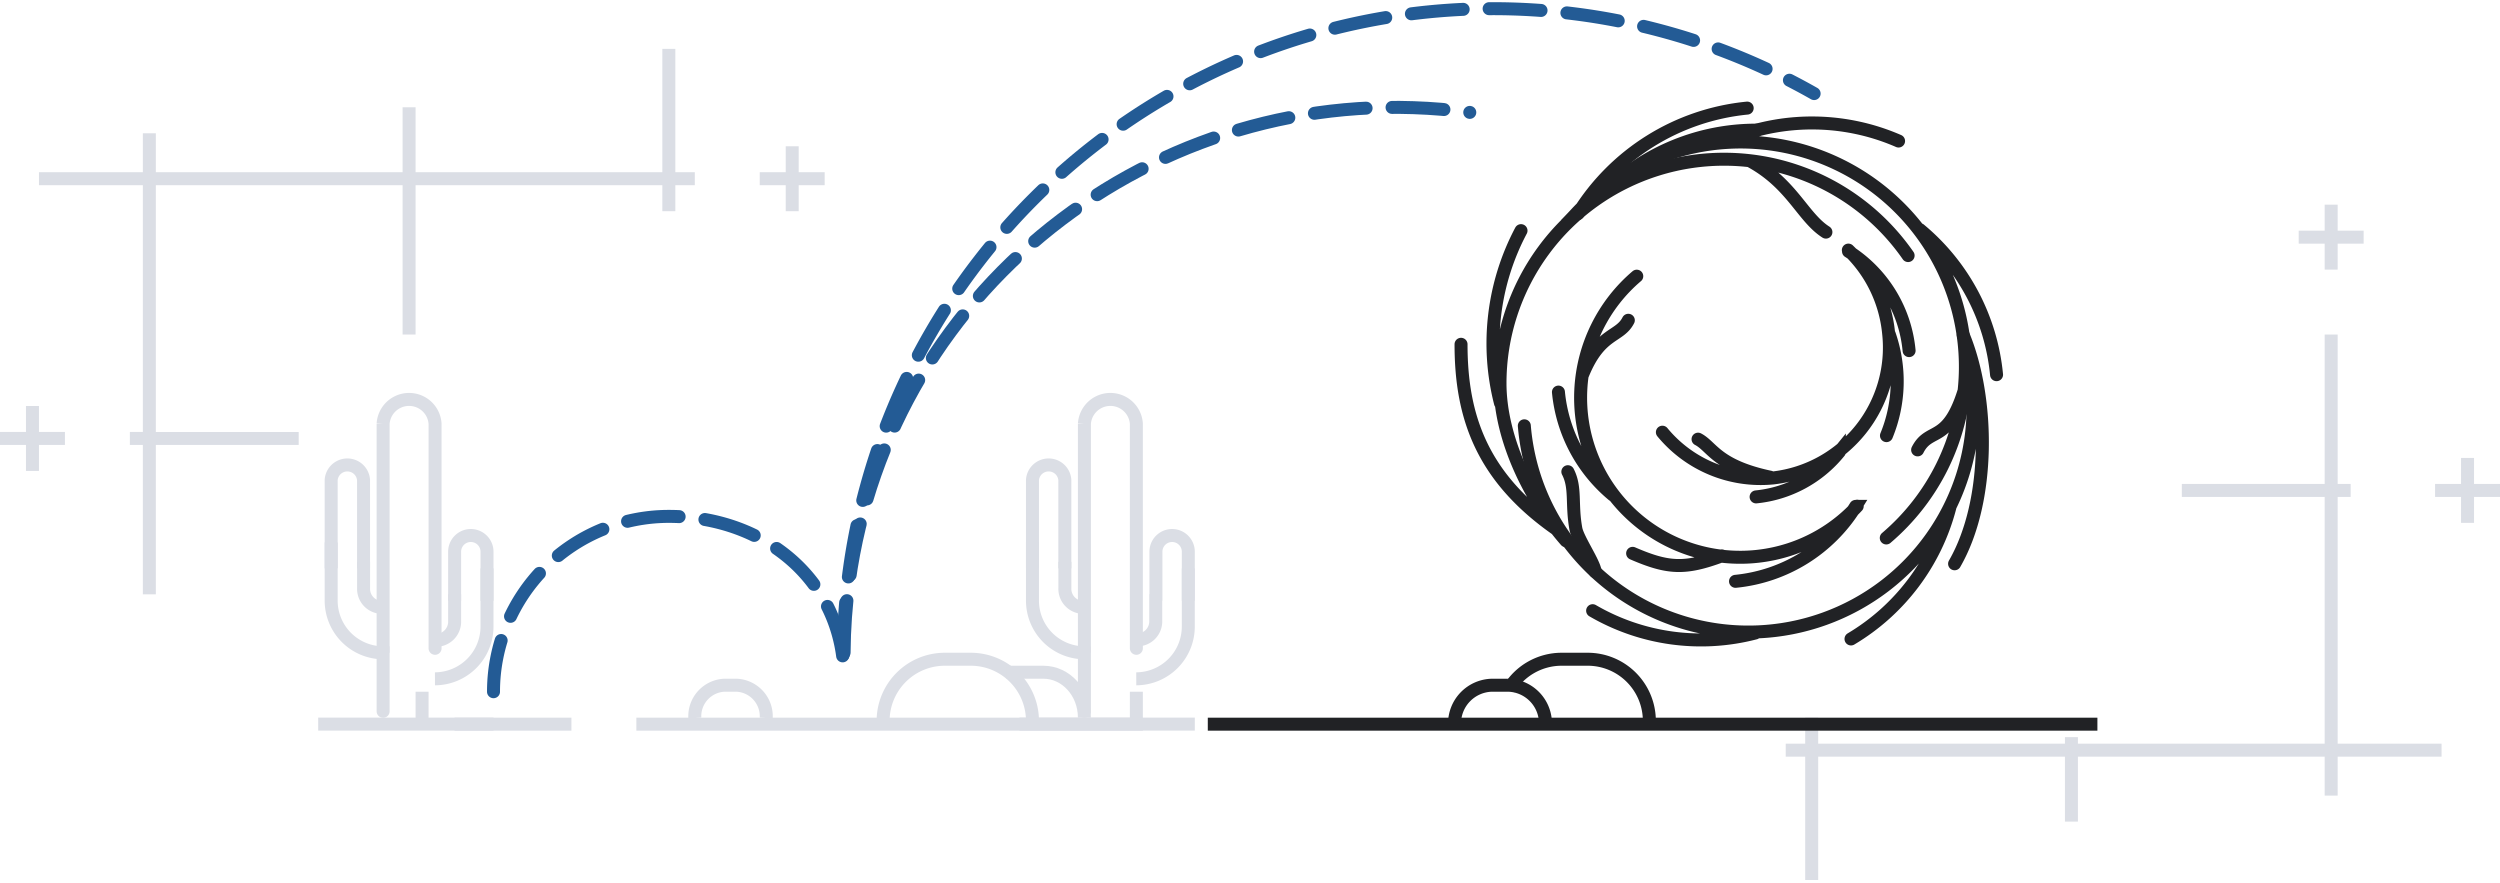 <svg viewBox="0 0 385 136" fill="none" xmlns="http://www.w3.org/2000/svg"><g clip-path="url(#clip0_8144_152415)"><path d="M278 135.523v-19h-3v-2h3v-4h2v4h38v-1h2v1h38v-38h-22v-2h22v-23h2v23h2v2h-2v38h16v2h-16v6h-2v-6h-38v10h-2v-10h-38v19h-2zm-256-44v-23h-2v-2h2v-38H6v-2h16v-6h2v6h38v-10h2v10h38v-19h2v19h3v2h-3v4h-2v-4H64v23h-2v-23H24v38h22v2H24v23h-2zm99-59v-4h-4v-2h4v-4h2v4h4v2h-4v4h-2zm-117 40v-4H0v-2h4v-4h2v4h4v2H6v4H4zm354-31v-4h-4v-2h4v-4h2v4h4v2h-4v4h-2zm21 39v-4h-4v-2h4v-4h2v4h4v2h-4v4h-2z" fill="#DBDEE5"/><path d="M59 109.538v-44.3a4.01 4.01 0 0 1 8 0v34.6" stroke="#DBDEE5" stroke-width="2" stroke-linecap="round"/><path d="M51 87.522V73.908a2.5 2.5 0 0 1 4.985 0v13.614" stroke="#DBDEE5" stroke-width="2"/><path d="M59.007 93.53a2.851 2.851 0 0 1-3.016-2.962v-4.056m2.999 14.02A8.038 8.038 0 0 1 51 92.444v-8.913m24 8.993v-7.562a2.494 2.494 0 1 0-4.988 0v7.562" stroke="#DBDEE5" stroke-width="2"/><path d="M67 98.605a2.865 2.865 0 0 0 3.011-2.993v-4.1m-3.027 13.026a8.05 8.05 0 0 0 8.014-8.09V87.53M49 111.512h27m-11 .011v-5" stroke="#DBDEE5" stroke-width="2"/><path d="M167 109.538v-44.3a4.01 4.01 0 0 1 8 0v34.6" stroke="#DBDEE5" stroke-width="2" stroke-linecap="round"/><path d="M159 87.522V73.908a2.498 2.498 0 0 1 2.492-2.306 2.499 2.499 0 0 1 2.493 2.306v13.614" stroke="#DBDEE5" stroke-width="2"/><path d="M167.007 93.53a2.853 2.853 0 0 1-3.016-2.962v-4.056m2.998 14.02A8.036 8.036 0 0 1 159 92.444v-8.913m23.999 8.993v-7.562a2.493 2.493 0 1 0-4.987 0v7.562M175 98.537a2.834 2.834 0 0 0 2.149-.822 2.842 2.842 0 0 0 .834-2.144v-4.06" stroke="#DBDEE5" stroke-width="2"/><path d="M174.984 104.538a8.05 8.05 0 0 0 8.014-8.09V87.53M157 111.512h27m-9 .011v-5" stroke="#DBDEE5" stroke-width="2"/><path d="M186 111.523h137" stroke="#212225" stroke-width="2"/><path d="M98 111.523h78m-106 0h18m48-.5a9.503 9.503 0 0 1 9.5-9.5h4a9.5 9.5 0 0 1 9.5 9.5m-51.999-.5a4.787 4.787 0 0 1 4.543-5h1.913a4.789 4.789 0 0 1 4.544 5" stroke="#DBDEE5" stroke-width="2"/><path d="M155.016 103.523h5.662c3.491 0 6.321 3.134 6.321 7" stroke="#DBDEE5" stroke-width="2"/><path d="M232.383 106.085a9.493 9.493 0 0 1 8.117-4.562h4a9.498 9.498 0 0 1 9.5 9.5" stroke="#212225" stroke-width="2"/><path d="M224.001 111.523a5.897 5.897 0 0 1 5.783-6h2.435a5.893 5.893 0 0 1 5.782 6" stroke="#212225" stroke-width="2"/><path d="M76 106.523a27 27 0 0 1 27-27c14.912 0 27 10.088 27 25" stroke="#235B95" stroke-width="2" stroke-linecap="round" stroke-dasharray="8 4"/><path d="M129.863 100.815a100.066 100.066 0 0 1 49.992-86.052 100.062 100.062 0 0 1 99.519-.353" stroke="#235B95" stroke-width="2" stroke-linecap="round" stroke-dasharray="8 4"/><path d="M129.992 100.489c.024-3.642.283-7.279.776-10.887 6.294-46.179 49.087-78.546 95.579-72.294" stroke="#235B95" stroke-width="2" stroke-linecap="round" stroke-dasharray="8 4"/><path d="M241.15 83.274C235.819 77.201 231 67.741 231 59.025a34.498 34.498 0 0 1 24.196-32.93 34.5 34.5 0 0 1 38.652 13.261m-54.006 42.259C228.225 73.542 225 64.2 225 53.023m6.069 9.037a37.104 37.104 0 0 1 3.167-26.54m12.979-5.977a33.124 33.124 0 0 1 23.347-9.5m10.628 15.702c-3.577-2.282-5.2-7.4-11.545-10.89" stroke="#212225" stroke-width="2" stroke-linecap="round"/><path d="M303.172 55.875a34.62 34.62 0 0 1-5.666 26.831 34.608 34.608 0 0 1-37.378 13.41 34.608 34.608 0 0 1-21.431-17.11 34.612 34.612 0 0 1-3.951-13.431m67.599-13.954c3.985 9.614 4.277 25.473-1.337 35.2m-.733-8.657a33.346 33.346 0 0 1-15.22 20.234m-14.753-.915a33.16 33.16 0 0 1-25.036-3.436" stroke="#212225" stroke-width="2" stroke-linecap="round"/><path d="M241.449 72.644c1.277 2.463.534 4.912 1.233 8.78.289 1.594 2.827 5.225 2.977 6.614m-2.983-55.093a34.615 34.615 0 0 1 59.95 25.298 34.606 34.606 0 0 1-12.14 24.602m-47.474-49.942a34.622 34.622 0 0 1 26.054-16.255m-2 4.518a33.342 33.342 0 0 1 25.313.551m3.269 13.646A33.159 33.159 0 0 1 307.469 57.7m-12.153 11.58c1.925-3.8 4.951-.487 7.641-10.8" stroke="#212225" stroke-width="2" stroke-linecap="round"/><path d="M286.01 77.951A24.573 24.573 0 0 1 243.446 60a24.568 24.568 0 0 1 8.615-17.468m33.71 35.452a24.59 24.59 0 0 1-18.501 11.54m-2.129-3.918c-5.677 2.108-8.263 1.969-13.715-.391m-3.032-8.978A23.535 23.535 0 0 1 240 60.383m10.761-11.059c-1.367 2.694-4.351 1.766-7.034 8.352" stroke="#212225" stroke-width="2" stroke-linecap="round"/><path d="M284.646 38.516a20.451 20.451 0 0 1 6.205 12.84A20.2 20.2 0 0 1 273.082 73.6a19.598 19.598 0 0 1-17.074-7.04m28.664-27.85a20.374 20.374 0 0 1 9.329 15.284m-3.058-2.517a21.98 21.98 0 0 1-.427 15.609m-7.257 2.5a18.9 18.9 0 0 1-12.818 6.935m-8.941-8.888c2.178 1.129 2.844 4.1 11.1 5.85" stroke="#212225" stroke-width="2" stroke-linecap="round"/></g><defs><clipPath id="clip0_8144_152415"><path fill="#fff" transform="translate(0 .32)" d="M0 0h385v135.203H0z"/></clipPath></defs></svg>